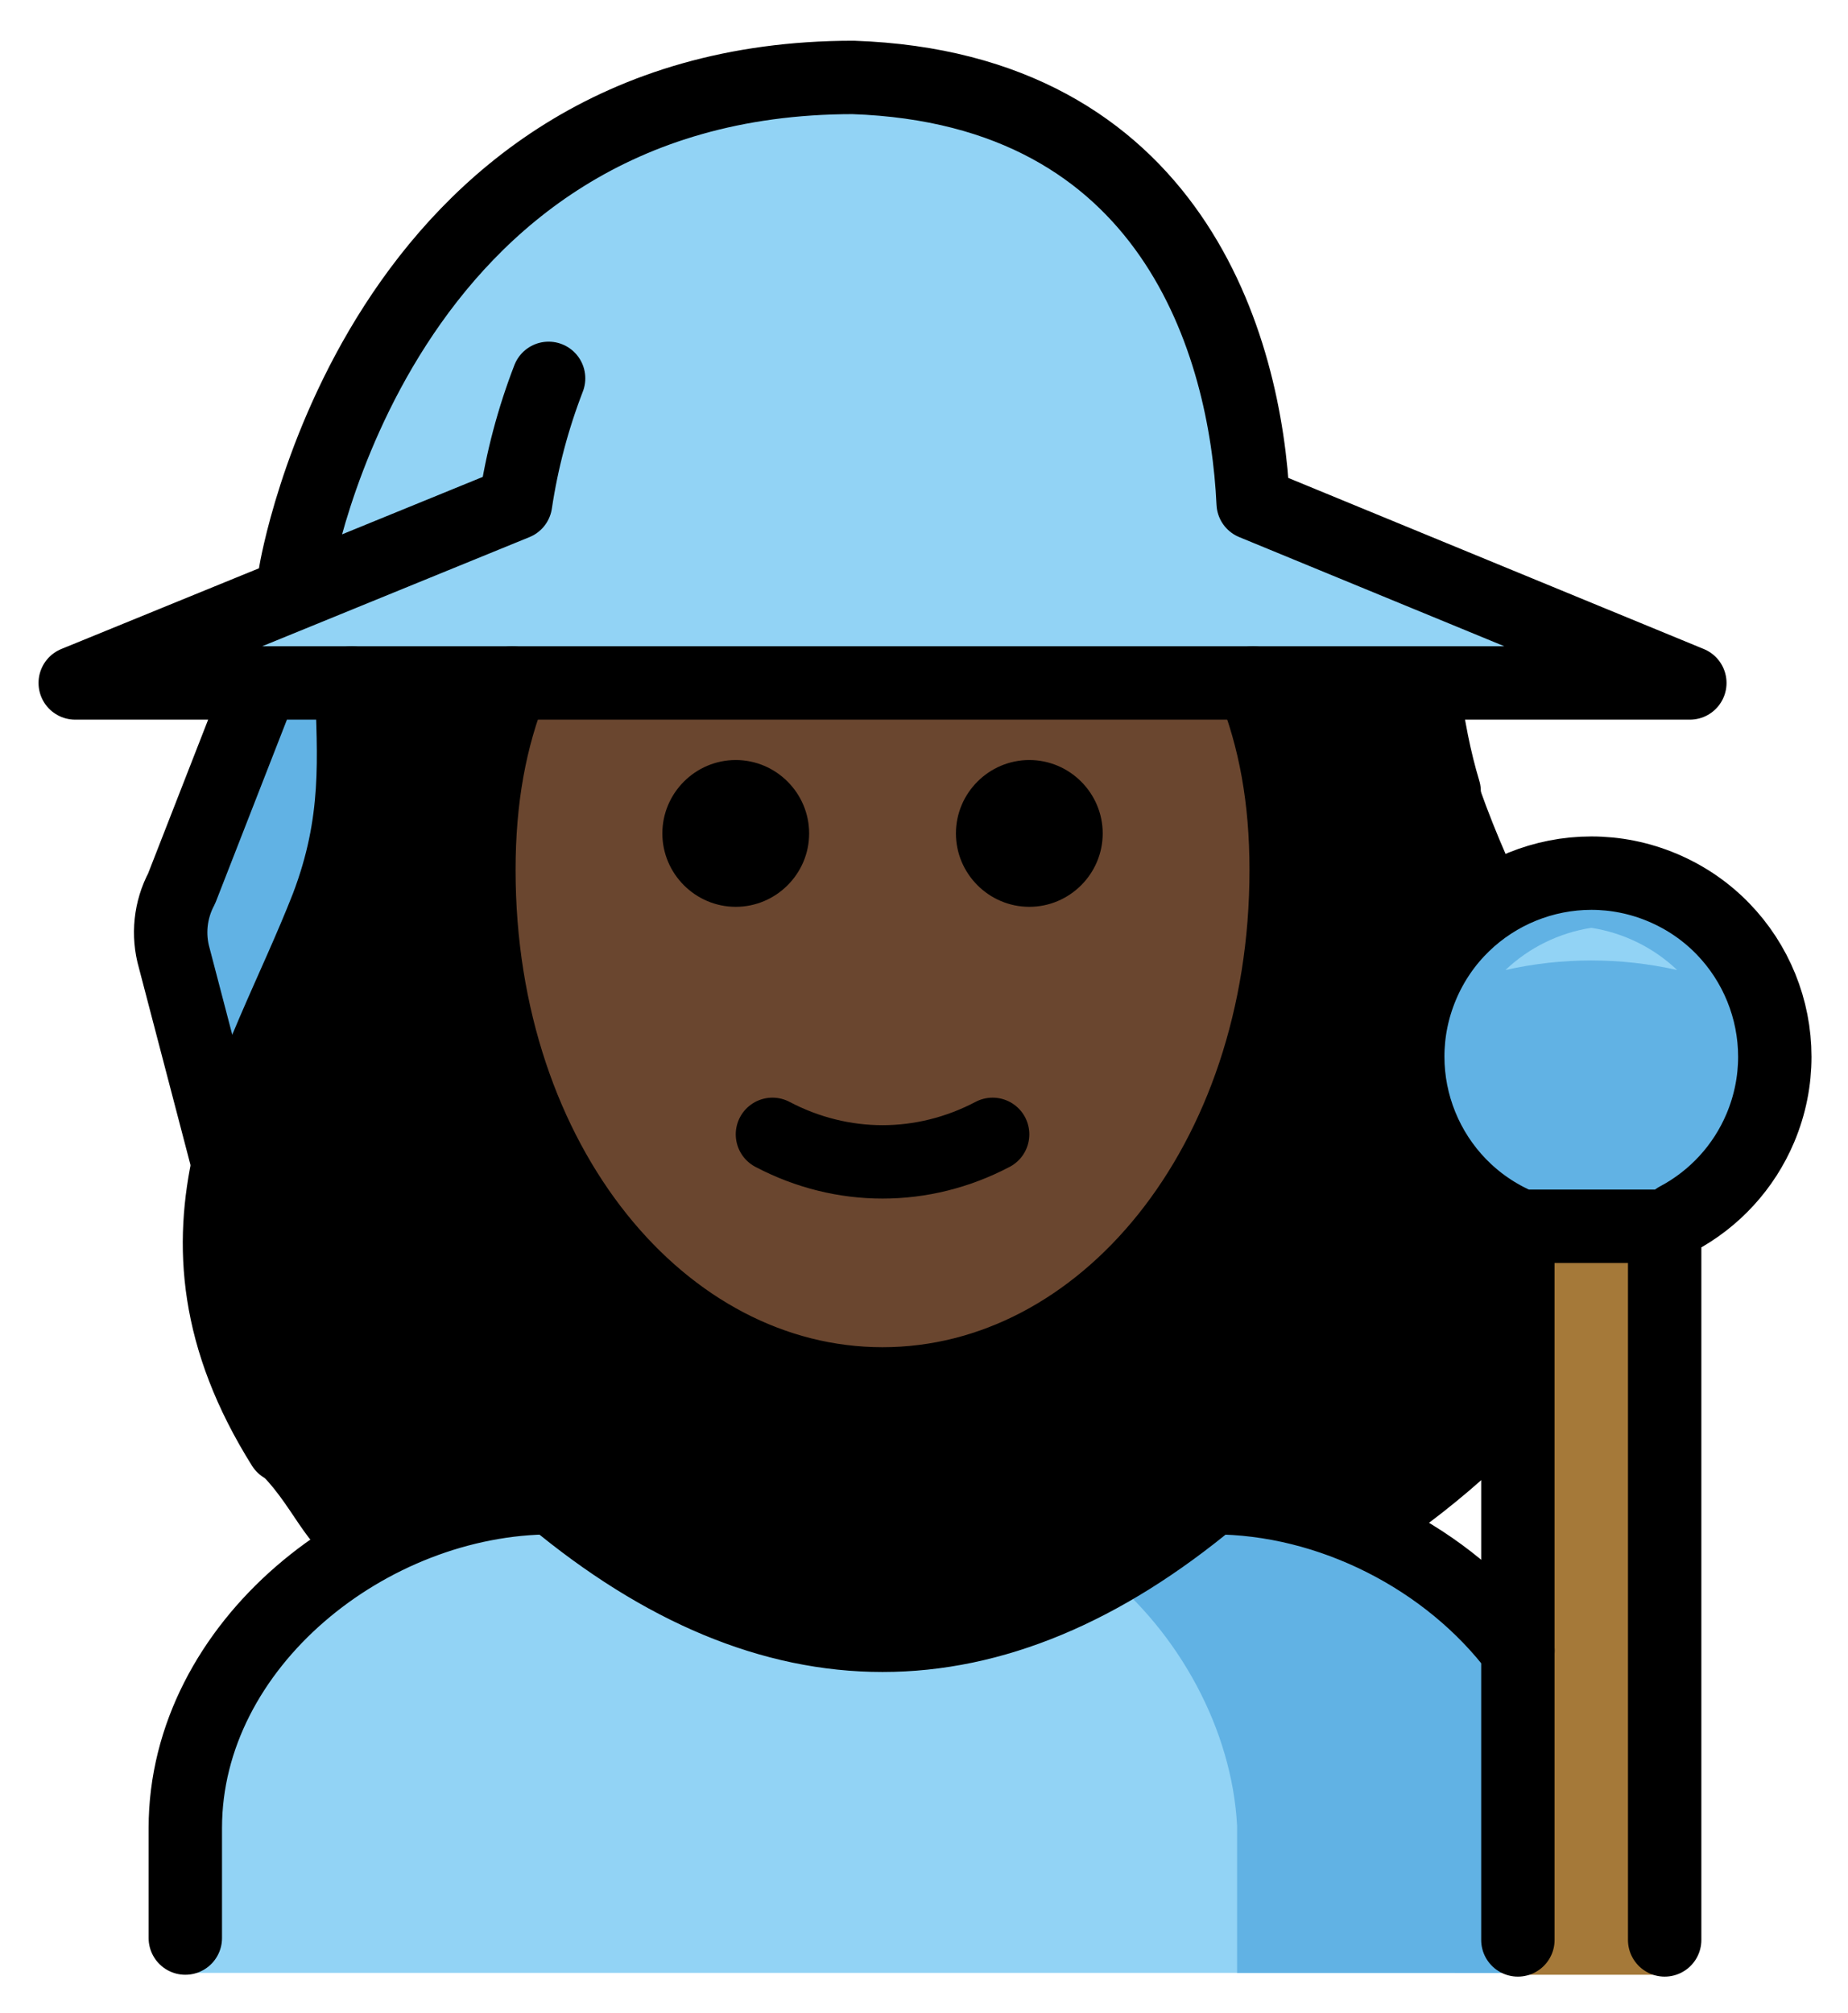<svg xmlns="http://www.w3.org/2000/svg" role="img" viewBox="11.95 7.19 50.36 54.86"><title>1F9D9-1F3FF-200D-2640-FE0F.svg</title><g id="hair"><path d="M41.416,13.561c-0.093-0.1-2.408-2.655-7.243-2.655c-6.2,0-11.441,3.382-12.743,8.226 c-0.534,2.012,0.275,4.1,0.435,6.176c0.204,2.019-0.056,4.058-0.761,5.961c-0.248,0.756-0.627,1.463-1.119,2.088 c-3.772,4.42-0.924,14.107-1.116,13.814c1.123,1.019,1.288,2.125,2.582,2.915c1.557-1.184,3.414-1.908,5.361-2.09 c6.209,5.013,12.495,5.013,18.7,0c1.514,0.112,2.97,0.635,4.209,1.514c1.053-0.693,2.047-1.472,2.972-2.33 c1.188-0.715,4.616-8.388,1.883-13.131c-0.439-0.853-0.825-1.733-1.157-2.633 c-0.57-1.177-1.054-2.395-1.448-3.642c-0.6-2.068-0.132-2.467-0.667-3.728c-0.573-1.25-3.028-2.173-4.236-2.828"/></g><g id="skin"><path fill="#6a462f" d="M25.907,25.8C25.302,27.315,25,28.956,25,30.9c0,8,5,14,11,14s11-6,11-14 c0-1.944-0.302-3.585-0.906-5.1"/></g><g id="color"><path fill="#92D3F5" d="M17,60.949v-4c0-4.994,5.008-9,10-9c6,5,12,5,18,0c4.994,0,10,4.006,10,9v4"/><path fill="#61B2E4" d="M45.662,60.949v-4.012c-0.14-2.631-1.594-5.262-3.648-6.912 c0.995-0.554,1.99-1.246,2.986-2.075c4.994,0,10,4.006,10,9v4"/><path fill="#92D3F5" d="M14,25.685h44l-11.851-4.85c-0.218-4.251-2.23-11.349-10.911-11.567 c-12.97,0-15.235,13.47-15.235,13.47"/><path fill="#61B2E4" d="M20.07 31.933c-.72 1.87-1.66 3.68-2.28 5.55l-1.15-4.23c-.14-.638-.059-1.304.23-1.89l1.59-5.68h2.29C21.001 27.791 20.768 29.928 20.07 31.933zM53.368 40.539c-2.544-1.075-3.735-4.008-2.66-6.552s4.008-3.735 6.552-2.66 3.735 4.008 2.66 6.552c-.448 1.06-1.248 1.933-2.265 2.472"/><path fill="#92D3F5" d="M55.315,32.472c-0.879,0.137-1.695,0.538-2.34,1.15c1.541-0.347,3.139-0.347,4.68,0 C57.009,33.01,56.193,32.609,55.315,32.472z"/><path fill="#A57939" d="M57.314 61L57.314 40.539 53.314 40.539 53.314 61"/></g><g id="line"><path fill="none" stroke="#000" stroke-linecap="round" stroke-linejoin="round" stroke-width="2" d="M53.368 40.59c-2.544-1.075-3.735-4.008-2.66-6.552s4.008-3.735 6.552-2.66 3.735 4.008 2.66 6.552c-.448 1.06-1.248 1.933-2.265 2.472M57.314 60.051L57.314 40.605 53.314 40.605 53.314 60.051"/><path fill="none" stroke="#000" stroke-linecap="round" stroke-linejoin="round" stroke-width="2" d="M17 60v-3c0-4.994 5.008-9 10-9 6 5 12 5 18 0 3.212 0 6.429 1.657 8.316 4.169M19.086 25.8L16.9 31.4c-.311.583-.383 1.265-.2 1.9l1.425 5.445M26.9 17.5c-.424 1.097-.726 2.237-.9 3.4l0 0-12 4.9h44l-11.9-4.9c-.2-4.3-2.2-11.3-10.9-11.6C22.2 9.3 20 22.8 20 22.8M50.717 25.8c.148 1.202.335 2.11.587 2.95"/><path fill="none" stroke="#000" stroke-linecap="round" stroke-linejoin="round" stroke-width="2" d="M19.665,46.6 c-3.7-5.9-0.6-10.1,1.2-14.7c0.887-2.328,0.729-4.072,0.668-6.1"/><path d="M42 29.9c0 1.1-.9 2-2 2s-2-.9-2-2 .9-2 2-2S42 28.8 42 29.9M34 29.9c0 1.1-.9 2-2 2-1.1 0-2-.9-2-2s.9-2 2-2C33.1 27.9 34 28.8 34 29.9"/><path fill="none" stroke="#000" stroke-linecap="round" stroke-linejoin="round" stroke-width="2" d="M25.907 25.8C25.302 27.315 25 28.956 25 30.9c0 8 5 14 11 14s11-6 11-14c0-1.944-.302-3.585-.906-5.1M33 38.1c1.9 1 4.1 1 6 0"/></g></svg>
